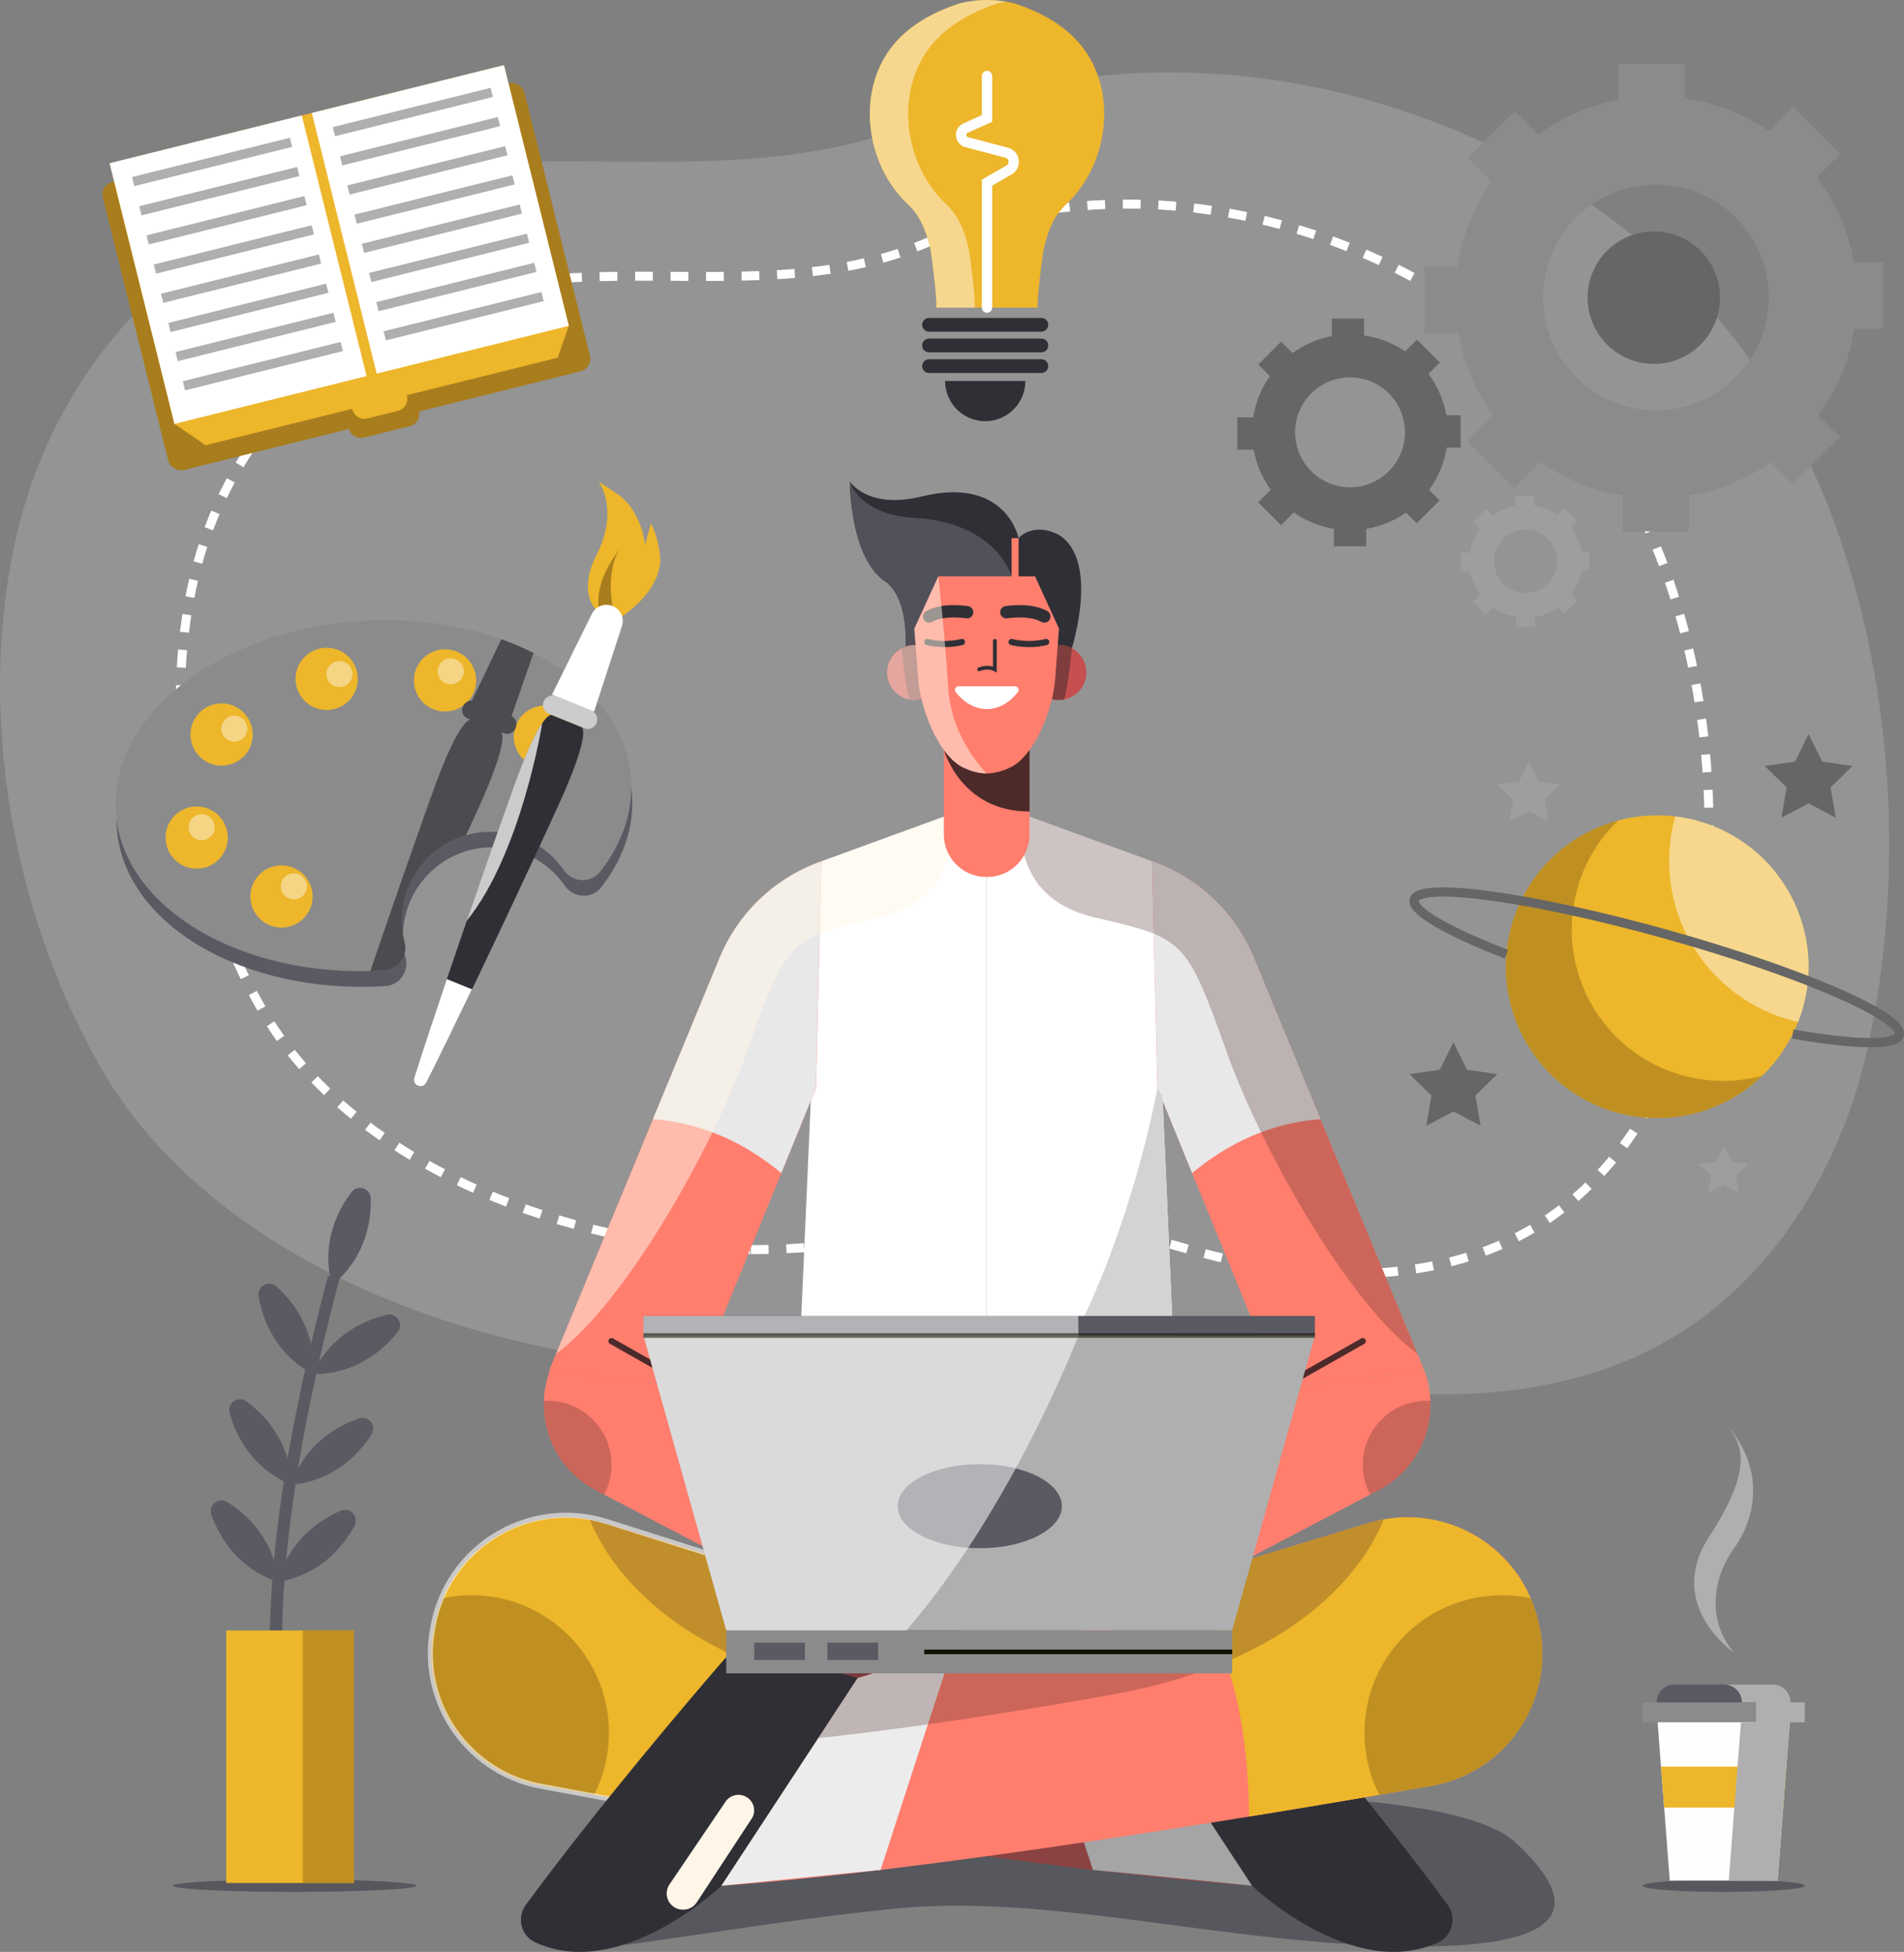 <?xml version="1.0" encoding="UTF-8"?>
<svg xmlns="http://www.w3.org/2000/svg" viewBox="0 0 413.03 423.42">
  <rect x="0" y="0" width="413.03" height="423.42" fill="#808080" stroke="none"/>
  <defs>
    <style>
      .cls-1, .cls-2 {
        fill: #fff6e7;
      }

      .cls-3, .cls-4, .cls-5, .cls-6, .cls-7, .cls-8, .cls-9, .cls-10 {
        mix-blend-mode: multiply;
      }

      .cls-3, .cls-11, .cls-12 {
        fill: #afafaf;
      }

      .cls-13 {
        stroke-width: 2.67px;
      }

      .cls-13, .cls-14, .cls-15, .cls-16, .cls-17, .cls-18, .cls-19, .cls-20, .cls-21, .cls-22, .cls-23 {
        fill: none;
        stroke-miterlimit: 10;
      }

      .cls-13, .cls-14, .cls-20 {
        stroke: #2f2f35;
      }

      .cls-13, .cls-14, .cls-20, .cls-21, .cls-23 {
        stroke-linecap: round;
      }

      .cls-14 {
        stroke-width: .82px;
      }

      .cls-24, .cls-4 {
        fill: #515159;
      }

      .cls-25 {
        fill: #fefefe;
      }

      .cls-26, .cls-8 {
        fill: #2f2f35;
      }

      .cls-2 {
        opacity: .52;
      }

      .cls-2, .cls-27, .cls-28 {
        mix-blend-mode: overlay;
      }

      .cls-29, .cls-27, .cls-30, .cls-28 {
        fill: #fff;
      }

      .cls-4 {
        opacity: .87;
      }

      .cls-31 {
        fill: #5a5a63;
      }

      .cls-32 {
        fill: #c64f4f;
      }

      .cls-15 {
        stroke: #666;
        stroke-width: 2px;
      }

      .cls-33 {
        fill: #ccc;
      }

      .cls-16, .cls-18 {
        opacity: .57;
      }

      .cls-16, .cls-22 {
        stroke: #0f1201;
      }

      .cls-34, .cls-5, .cls-6 {
        fill: #a87d1d;
      }

      .cls-6, .cls-7 {
        opacity: .67;
      }

      .cls-35 {
        fill: #ff7e6e;
      }

      .cls-36 {
        fill: #d3d3d3;
      }

      .cls-37 {
        isolation: isolate;
      }

      .cls-38 {
        fill: #9e9e9e;
      }

      .cls-17 {
        stroke-dasharray: 3.85 3.85;
        stroke-width: 1.95px;
      }

      .cls-17, .cls-18 {
        stroke: #fff;
      }

      .cls-8 {
        opacity: .68;
      }

      .cls-9 {
        opacity: .28;
      }

      .cls-9, .cls-39 {
        fill: #4c2a29;
      }

      .cls-40 {
        fill: #a5a5a5;
      }

      .cls-41 {
        fill: #666;
      }

      .cls-18 {
        stroke-width: 1.11px;
      }

      .cls-42 {
        fill: #ececec;
      }

      .cls-19 {
        stroke: #7b3c38;
        stroke-width: 1.14px;
      }

      .cls-27 {
        opacity: .54;
      }

      .cls-10 {
        fill: #895436;
      }

      .cls-20, .cls-21 {
        stroke-width: 1.34px;
      }

      .cls-30 {
        opacity: .42;
      }

      .cls-21 {
        stroke: #4c2a29;
      }

      .cls-28 {
        opacity: .75;
      }

      .cls-43 {
        fill: #803d3d;
      }

      .cls-23 {
        stroke: #fefefe;
        stroke-width: 2.24px;
      }

      .cls-44 {
        fill: #edb62b;
      }

      .cls-45 {
        fill: #e8e8e8;
      }

      .cls-12 {
        opacity: .41;
      }

      .cls-46 {
        fill: #8b8b8c;
      }

      .cls-47 {
        fill: #8c4242;
      }
    </style>
  </defs>
  <g class="cls-37">
    <g id="OBJECTS">
      <g>
        <g>
          <path class="cls-12" d="M152.77,295.99c-4.07-.02-8.14-.18-12.22-.51-44.67-3.66-96.42-24.99-118.67-63.83C2.44,197.69-5.19,153.73,3.66,115.87,11.99,80.27,37.79,51.44,73.92,40.49c40.64-12.31,85.55,2.65,125.53-14.17,58.2-24.47,131.35-5.04,172.14,41.53,36.16,41.29,44.92,107.86,33.56,159.44-5.74,26.07-20.83,51.18-44.85,64.3-19.11,10.44-42.22,12.5-64.08,9.78-17.57-2.19-33.75-7.92-50.66-12.64-13.55-3.78-24.67-1.81-38.54.93-17.85,3.53-36,6.4-54.26,6.32Z"/>
          <path class="cls-17" d="M162.74,271.08c-3.29-.01-6.59-.15-9.88-.42-36.15-2.96-78.02-20.22-96.02-51.65-15.73-27.47-21.91-63.04-14.75-93.69,6.73-28.8,27.61-52.13,56.85-60.99,32.88-9.96,69.22,2.14,101.58-11.46,47.09-19.8,106.28-4.08,139.29,33.6,29.26,33.41,36.34,87.28,27.16,129.02-4.64,21.09-16.85,41.41-36.29,52.03-15.47,8.45-34.16,10.12-51.85,7.91-14.22-1.77-27.31-6.41-40.99-10.23-10.97-3.06-19.96-1.47-31.19.75-14.44,2.86-29.13,5.18-43.91,5.12Z"/>
        </g>
        <g>
          <ellipse class="cls-4" cx="373.91" cy="409.06" rx="17.59" ry="1.34"/>
          <g>
            <path class="cls-11" d="M376.14,358.48s-15.06-10.23-5.39-25.11c9.67-14.87,7.26-20.04,3.87-24.23,8.22,9.36,6.42,20.02,1.52,26.78-4.9,6.76-5.68,15.97,0,22.56Z"/>
            <g>
              <polygon class="cls-25" points="388.43 371.18 359.39 371.18 362.22 407.95 385.6 407.95 388.43 371.18"/>
              <rect class="cls-46" x="356.32" y="369.3" width="35.18" height="4.31"/>
              <path class="cls-31" d="M384.59,365.42h-21.37c-2.12,0-3.84,1.72-3.84,3.84v.04h29.04v-.04c0-2.12-1.72-3.84-3.84-3.84Z"/>
              <polygon class="cls-44" points="386.82 392.12 387.5 383.22 360.32 383.22 361 392.12 386.82 392.12"/>
            </g>
            <path class="cls-3" d="M388.43,369.3v-.04c0-2.12-1.72-3.84-3.84-3.84h-10.58c2.12,0,3.84,1.72,3.84,3.84v.04h3.07v4.31h-3.26l-2.65,34.34h10.58l2.65-34.34h3.26v-4.31h-3.07Z"/>
          </g>
        </g>
        <g>
          <path class="cls-26" d="M232.5,140.65s6.09-19.09-2.81-24.63c-5.65-2.91-8.74.71-8.74.71,0,0-2.66-13.5-20.97-9.04-11.86,2.89-15.61-3.23-15.61-3.23,0,0-.11,16.92,8.06,21.95,5.92,5.07,3.65,18.79,3.65,18.79l36.42-4.55Z"/>
          <path class="cls-4" d="M286.46,390.1s32.98.99,42.18,9.49c9.68,8.93,19.83,22.89-21.83,22.62-41.67-.27-78.6-11.74-113.55-8.1-34.95,3.64-63.62,9.91-71.98,8.52-8.35-1.39,51.19-29.92,51.19-29.92l110.55,4.06,3.44-6.67Z"/>
          <path class="cls-34" d="M255.62,315.93l-41.57-4.18-41.57,4.18s-2.47,19.64-10.5,30.12l52.07,18.7,52.07-18.7c-8.03-10.48-10.5-30.12-10.5-30.12Z"/>
          <path class="cls-5" d="M212.41,364.16q1.64.59,1.64.59s0,0,1.64-.59c9.58-22.04,7.29-46.76,6.72-51.57l-8.36-.84-10.7,1.07c-.21,5.28-.57,29.44,9.06,51.33Z"/>
          <path class="cls-10" d="M172.24,317.53s43.74,19.29,85.99,10.91c-1.9-6.86-2.61-12.51-2.61-12.51l-41.57-4.18-33.39,3.35-8.41,2.42h0Z"/>
          <path class="cls-24" d="M192.43,126.41c5.92,5.07,3.65,18.79,3.65,18.79l7.74-.97c7.95-7.07,16.92-16.03,15.62-19.4-2.28-5.91-8.88-11.81-21.04-12.49-12.16-.67-14.03-7.88-14.03-7.88,0,0-.11,16.92,8.06,21.95Z"/>
          <path class="cls-29" d="M212.54,174.32l-34.37,12.53-5.69,129.08s12.15,5.69,41.57,5.69v-145.3l-1.51-2Z"/>
          <path class="cls-29" d="M215.56,174.32l34.37,12.53,5.69,129.08s-12.15,5.69-41.57,5.69v-145.3l1.51-2Z"/>
          <path class="cls-35" d="M178.17,186.84l-.16.06c-10.04,3.59-18.06,11.3-22.03,21.19l-36.89,89.29,31.37,3.74,26.56-65.08,1.16-49.19Z"/>
          <path class="cls-35" d="M249.93,186.84l.16.06c10.04,3.59,18.06,11.3,22.03,21.19l36.89,89.29-31.37,3.74-26.56-65.08-1.16-49.19Z"/>
          <path class="cls-45" d="M286.44,242.77l-14.32-34.67c-3.97-9.89-11.99-17.61-22.03-21.19l-.16-.06,1.16,49.19,7.52,18.44c10.04-8.41,20.12-11.14,27.84-11.71Z"/>
          <path class="cls-45" d="M141.65,242.77l14.32-34.67c3.97-9.89,11.99-17.61,22.03-21.19l.16-.06-1.16,49.19-7.52,18.44c-10.04-8.41-20.12-11.14-27.84-11.71Z"/>
          <path class="cls-36" d="M252.17,237.74s-.93-1.3-2.24-3.75l1.16,2.05s-13.08,72.58-48.03,85.3h0c3.36.18,7.01.29,10.99.29,29.42,0,41.57-5.69,41.57-5.69l-3.45-78.19Z"/>
          <path class="cls-2" d="M161.98,228.23c8.87-24.87,9.36-24.68,28.72-29.23,19.36-4.56,15.56-22.39,15.56-22.39l-18.05,6.58-2.79,1.02-7.24,2.64-.16.06c-10.04,3.59-18.06,11.3-22.03,21.19l-35.36,85.59c14.93-10.99,33.81-44.28,41.36-65.46Z"/>
          <path class="cls-9" d="M266.12,228.23c-8.87-24.87-9.36-24.68-28.72-29.23-19.36-4.56-15.56-22.39-15.56-22.39l18.05,6.58,2.79,1.02,7.24,2.64.16.06c10.04,3.59,18.06,11.3,22.03,21.19l35.36,85.59c-14.93-10.99-33.81-44.28-41.36-65.46Z"/>
          <path class="cls-35" d="M214.14,190.24h-.19c-5.08,0-9.2-4.12-9.2-9.2v-21.96h18.58v21.96c0,5.08-4.12,9.2-9.2,9.2Z"/>
          <path class="cls-39" d="M223.19,176.02c.05,0,.1,0,.15,0v-16.93h-8.67l-9.91,3.58s3.69,13.36,18.43,13.36Z"/>
          <path class="cls-32" d="M235.66,145.88c0,3.3-2.67,5.97-5.97,5.97s-5.97-2.67-5.97-5.97,2.67-5.97,5.97-5.97,5.97,2.67,5.97,5.97Z"/>
          <path class="cls-43" d="M230.86,151.73c.86-3.46,1.37-7.88,1.64-11.09-.84-.45-1.79-.73-2.81-.73-3.3,0-5.97,2.67-5.97,5.97s2.67,5.97,5.97,5.97c.4,0,.79-.04,1.16-.12Z"/>
          <path class="cls-32" d="M192.43,145.88c0,3.3,2.67,5.97,5.97,5.97s5.97-2.67,5.97-5.97-2.67-5.97-5.97-5.97-5.97,2.67-5.97,5.97Z"/>
          <path class="cls-43" d="M197.24,151.73c-.86-3.46-1.37-7.88-1.64-11.09.84-.45,1.79-.73,2.81-.73,3.3,0,5.97,2.67,5.97,5.97s-2.67,5.97-5.97,5.97c-.4,0-.79-.04-1.16-.12Z"/>
          <path class="cls-35" d="M224.55,125.02h-21l-5.2,11.36.87,11.24c.47,6,4.34,16.35,9.79,18.9,1.62.76,3.34,1.26,5.03,1.26s3.41-.5,5.03-1.26c5.45-2.54,9.33-12.9,9.79-18.9l.87-11.24-5.2-11.36Z"/>
          <path class="cls-20" d="M219.44,139.27s3.52.99,7.51,0"/>
          <path class="cls-13" d="M218.3,132.81s5.15-.86,8.24.93"/>
          <path class="cls-20" d="M208.66,139.27s-3.52.99-7.51,0"/>
          <path class="cls-13" d="M209.8,132.81s-5.15-.86-8.24.93"/>
          <path class="cls-2" d="M205.68,149.07c-.69-11.36-2.13-24.05-2.13-24.05l-5.2,11.36.28,3.57c-.08,0-.15-.02-.23-.02-3.3,0-5.97,2.67-5.97,5.97s2.67,5.97,5.97,5.97c.52,0,1.02-.09,1.5-.21,1.41,5.8,4.75,12.84,9.11,14.87,1.62.76,3.34,1.26,5.03,1.26,0,0-7.68-7.35-8.37-18.71Z"/>
          <g>
            <path class="cls-47" d="M249.93,366.42l-118.77-36.03c-15.77-4.78-32.36,4.5-36.52,20.44l-.16.6c-4.29,16.43,6.36,33.02,23.08,35.95,43.91,7.68,123.51,20.73,165.4,22.33l17.66,11.77c2.67,1.78,6.21,1.48,8.54-.71l.09-.09c2.78-2.6,2.92-6.97.32-9.75l-2.75-2.94s-2.45-11.96-14.58-17.08c-12.12-5.13-13.26-17.65-16.11-24.49-2.85-6.83-21.07-10.25-26.2,0Z"/>
            <path class="cls-44" d="M94.63,350.83c4.17-15.94,20.75-25.23,36.52-20.44l40.28,12.22c-6.07,7.57-14.07,22.93-14.31,51.45-14.71-2.39-28.31-4.71-39.56-6.68-16.72-2.92-27.38-19.52-23.08-35.95l.16-.6Z"/>
            <path class="cls-6" d="M132.1,375.88c0,4.84-1.16,9.41-3.21,13.46-3.98-.68-7.78-1.34-11.33-1.96-16.72-2.92-27.38-19.52-23.08-35.95l.16-.6c.37-1.43.85-2.81,1.42-4.13,2.01-.43,4.08-.65,6.22-.65,16.48,0,29.83,13.36,29.83,29.83Z"/>
            <path class="cls-19" d="M255.62,382.94s-1.71,9.95-18.22,6.4"/>
            <path class="cls-9" d="M266.12,378.38s-25.3-1.14-78.84-10.69c-43.37-7.74-56.09-29.93-59.36-38.08,1.08.2,2.16.45,3.23.78l118.77,36.03c5.13-10.25,23.35-6.83,26.2,0,2.85,6.83,3.99,19.36,16.11,24.49,12.12,5.13,14.58,17.08,14.58,17.08,0,0-12.47-7.97-20.35-9.68-7.88-1.71-20.35-19.93-20.35-19.93Z"/>
          </g>
          <path class="cls-26" d="M271.6,409.06s21.81,20.87,40.4,12.28c3.09-1.43,4.06-5.38,2.04-8.12-15.66-21.27-35.41-44.44-42.94-53.15-1.88-2.18-4.87-3.06-7.63-2.26l-21.42,6.22,29.54,45.03Z"/>
          <polygon class="cls-40" points="242.05 364.03 221.54 357.81 237.08 405.63 271.6 409.06 242.05 364.03"/>
          <path class="cls-35" d="M178.17,366.42l118.77-36.03c15.77-4.78,32.36,4.5,36.52,20.44l.16.6c4.29,16.43-6.36,33.02-23.08,35.95-43.91,7.68-123.51,20.73-165.4,22.33l-17.66,11.77c-2.67,1.78-6.21,1.48-8.54-.71l-.09-.09c-2.78-2.6-2.92-6.97-.32-9.75l2.75-2.94s2.45-11.96,14.58-17.08c12.12-5.13,13.26-17.65,16.11-24.49,2.85-6.83,21.07-10.25,26.2,0Z"/>
          <path class="cls-44" d="M333.46,350.83c-4.17-15.94-20.75-25.23-36.52-20.44l-40.28,12.22c6.07,7.57,14.07,22.93,14.31,51.45,14.71-2.39,28.31-4.71,39.56-6.68,16.73-2.92,27.38-19.52,23.08-35.95l-.16-.6Z"/>
          <path class="cls-6" d="M296,375.88c0,4.84,1.16,9.41,3.21,13.46,3.98-.68,7.78-1.34,11.33-1.96,16.73-2.92,27.38-19.52,23.08-35.95l-.16-.6c-.37-1.43-.85-2.81-1.42-4.13-2.01-.43-4.08-.65-6.22-.65-16.48,0-29.83,13.36-29.83,29.83Z"/>
          <path class="cls-9" d="M161.98,378.38s25.3-1.14,78.83-10.69c43.37-7.74,56.09-29.93,59.36-38.08-1.08.2-2.16.45-3.23.78l-118.77,36.03c-5.13-10.25-23.35-6.83-26.2,0-2.85,6.83-3.99,19.36-16.11,24.49-12.12,5.13-14.58,17.08-14.58,17.08,0,0,12.47-7.97,20.35-9.68,7.88-1.71,20.35-19.93,20.35-19.93Z"/>
          <path class="cls-18" d="M135.86,390.91l-17.8-3.3c-16.11-2.57-27.03-17.81-24.28-33.89l.11-.63c3-17.54,20.8-28.38,37.76-23.01l33.62,10.66"/>
          <path class="cls-29" d="M207.94,148.88c-.64,0-1.02.74-.62,1.25,1.78,2.29,4.14,3.69,6.74,3.69s4.96-1.4,6.74-3.69c.39-.5.02-1.25-.62-1.25h-12.23Z"/>
          <path class="cls-14" d="M215.81,139.02v6.18s-1.42-.8-3.4,0"/>
          <rect class="cls-35" x="219.44" y="116.73" width="1.52" height="9.67"/>
          <g>
            <path class="cls-35" d="M309.01,297.38l.06.17c3.56,9.86-.7,20.83-9.99,25.69l-63.42,33.25-.31-.81c-5.59-14.44.26-30.78,13.73-38.41l28.56-16.16,31.37-3.74Z"/>
            <path class="cls-9" d="M295.62,317.75c0,2.34.58,4.54,1.61,6.48l1.86-.98c7.32-3.84,11.5-11.47,11.2-19.36-.26-.01-.51-.04-.77-.04-7.68,0-13.9,6.22-13.9,13.9Z"/>
            <line class="cls-21" x1="277.64" y1="301.12" x2="295.62" y2="290.93"/>
          </g>
          <g>
            <path class="cls-35" d="M119.27,297.38l-.06.17c-3.56,9.86.7,20.83,9.99,25.69l63.42,33.25.31-.81c5.59-14.44-.26-30.78-13.73-38.41l-28.56-16.16-31.37-3.74Z"/>
            <path class="cls-9" d="M132.66,317.75c0,2.34-.58,4.54-1.61,6.48l-1.86-.98c-7.32-3.84-11.5-11.47-11.2-19.36.26-.01.51-.04.77-.04,7.68,0,13.9,6.22,13.9,13.9Z"/>
            <line class="cls-21" x1="150.64" y1="301.12" x2="132.66" y2="290.93"/>
          </g>
          <path class="cls-21" d="M185.58,352.81s3.2-17.56-7.22-23.2"/>
          <path class="cls-21" d="M242.52,352.81s-3.2-17.56,7.22-23.2"/>
          <path class="cls-26" d="M156.5,409.06s-21.81,20.87-40.4,12.28c-3.09-1.43-4.06-5.38-2.04-8.12,15.66-21.27,35.41-44.44,42.94-53.15,1.88-2.18,4.87-3.06,7.63-2.26l21.42,6.22-29.54,45.03Z"/>
          <polygon class="cls-42" points="186.04 364.03 206.56 357.81 191.02 405.63 156.5 409.06 186.04 364.03"/>
          <path class="cls-9" d="M177.51,377.04c6.09-.65,13.99-1.6,23.77-2.98l5.28-16.25-20.51,6.22-8.53,13Z"/>
          <path class="cls-1" d="M163.04,394.54l-11.9,18.14c-.74,1.13-2.06,1.73-3.4,1.55h-.08c-2.58-.36-3.89-3.3-2.43-5.45l12.17-17.97c.78-1.15,2.19-1.7,3.54-1.38l.07.02c2.26.53,3.31,3.15,2.04,5.1Z"/>
          <g>
            <g>
              <polygon class="cls-11" points="212.41 289.71 139.58 289.71 157.54 353.67 212.41 353.67 267.29 353.67 285.25 289.71 212.41 289.71"/>
              <rect class="cls-46" x="157.54" y="353.67" width="109.75" height="9.32"/>
              <ellipse class="cls-31" cx="212.54" cy="326.73" rx="17.81" ry="9.12"/>
              <rect class="cls-31" x="139.58" y="285.46" width="145.66" height="4.24"/>
              <rect class="cls-31" x="163.62" y="356.34" width="10.99" height="3.75"/>
              <rect class="cls-31" x="179.48" y="356.34" width="10.99" height="3.75"/>
              <line class="cls-22" x1="267.29" y1="358.33" x2="200.49" y2="358.33"/>
              <path class="cls-27" d="M139.58,289.71l17.96,63.96h39.09c23.21-26.91,37.31-63.96,37.31-63.96l-.05-4.24h-94.31v4.24Z"/>
            </g>
            <line class="cls-16" x1="139.58" y1="289.71" x2="285.25" y2="289.71"/>
          </g>
        </g>
        <g>
          <ellipse class="cls-4" cx="63.91" cy="409.06" rx="26.41" ry="1.34"/>
          <g>
            <g>
              <path class="cls-31" d="M67.77,395.91l1.73-1.89-.87.94.87-.94c-.21-.2-21.06-21.34,4.12-116.56l-2.48-.65c-25.7,97.22-4.31,118.25-3.38,119.09Z"/>
              <g>
                <path class="cls-31" d="M60.01,279.11c9.54,8.67,7.86,18.91,7.86,18.91,0,0-9.55-4.07-11.77-16.77-.39-2.23,2.23-3.67,3.9-2.15Z"/>
                <path class="cls-31" d="M83.87,285.23c-12.53,3.01-15.99,12.79-15.99,12.79,0,0,10.33,1.02,18.38-9.04,1.41-1.76-.19-4.29-2.39-3.76Z"/>
              </g>
              <g>
                <path class="cls-31" d="M53.48,304.01c10.36,7.66,9.73,18.03,9.73,18.03,0,0-9.91-3.09-13.39-15.5-.61-2.18,1.85-3.87,3.66-2.53Z"/>
                <path class="cls-31" d="M77.83,307.7c-12.16,4.25-14.63,14.34-14.63,14.34,0,0,10.38-.02,17.38-10.84,1.23-1.9-.62-4.24-2.75-3.5Z"/>
              </g>
              <g>
                <path class="cls-31" d="M49.33,325.85c10.9,6.88,11.03,17.26,11.03,17.26,0,0-10.11-2.35-14.5-14.47-.77-2.12,1.56-4,3.47-2.79Z"/>
                <path class="cls-31" d="M73.89,327.73c-11.82,5.14-13.53,15.38-13.53,15.38,0,0,10.35-.79,16.53-12.09,1.08-1.98-.93-4.19-3-3.29Z"/>
              </g>
              <path class="cls-31" d="M80.44,260.03c.22,12.88-8.4,18.68-8.4,18.68,0,0-3.57-9.75,4.16-20.06,1.36-1.81,4.2-.89,4.23,1.37Z"/>
            </g>
            <rect class="cls-44" x="49.07" y="353.69" width="27.69" height="54.78"/>
            <rect class="cls-6" x="65.69" y="353.69" width="11.06" height="54.78"/>
          </g>
        </g>
        <g>
          <g>
            <path class="cls-34" d="M88.91,92.44l-9.96,2.48c-1.45.36-2.91-.52-3.27-1.97l-.96-3.86,15.2-3.78.96,3.86c.36,1.45-.52,2.91-1.97,3.27Z"/>
            <rect class="cls-34" x="28" y="27.82" width="94.26" height="64.39" rx="2.79" ry="2.79" transform="translate(-12.26 19.91) rotate(-13.97)"/>
            <polygon class="cls-44" points="123.38 70.69 120.99 77.59 44.62 96.58 37.84 91.97 23.78 35.42 109.32 14.14 123.38 70.69"/>
            <rect class="cls-29" x="30.17" y="29.37" width="42.95" height="58.27" transform="translate(-12.59 14.19) rotate(-13.97)"/>
            <rect class="cls-11" x="28.36" y="34.12" width="35.29" height="2.04" transform="translate(-7.12 12.14) rotate(-13.97)"/>
            <rect class="cls-11" x="29.93" y="40.45" width="35.29" height="2.04" transform="translate(-8.6 12.71) rotate(-13.97)"/>
            <rect class="cls-11" x="31.51" y="46.77" width="35.29" height="2.04" transform="translate(-10.08 13.27) rotate(-13.97)"/>
            <rect class="cls-11" x="33.08" y="53.1" width="35.29" height="2.04" transform="translate(-11.56 13.84) rotate(-13.97)"/>
            <rect class="cls-11" x="34.65" y="59.43" width="35.29" height="2.04" transform="translate(-13.04 14.41) rotate(-13.97)"/>
            <rect class="cls-11" x="36.23" y="65.76" width="35.29" height="2.04" transform="translate(-14.52 14.98) rotate(-13.97)"/>
            <rect class="cls-11" x="37.8" y="72.08" width="35.29" height="2.04" transform="translate(-16 15.54) rotate(-13.97)"/>
            <rect class="cls-11" x="39.37" y="78.41" width="35.29" height="2.04" transform="translate(-17.48 16.11) rotate(-13.97)"/>
            <rect class="cls-29" x="74.04" y="18.46" width="42.95" height="58.27" transform="translate(-8.66 24.46) rotate(-13.97)"/>
            <rect class="cls-11" x="71.91" y="23.29" width="35.29" height="2.04" transform="translate(-3.22 22.33) rotate(-13.97)"/>
            <rect class="cls-11" x="73.48" y="29.62" width="35.29" height="2.04" transform="translate(-4.7 22.9) rotate(-13.97)"/>
            <rect class="cls-11" x="75.06" y="35.94" width="35.29" height="2.04" transform="translate(-6.18 23.47) rotate(-13.97)"/>
            <rect class="cls-11" x="76.63" y="42.27" width="35.29" height="2.04" transform="translate(-7.66 24.03) rotate(-13.97)"/>
            <rect class="cls-11" x="78.21" y="48.6" width="35.29" height="2.04" transform="translate(-9.14 24.6) rotate(-13.97)"/>
            <rect class="cls-11" x="79.78" y="54.92" width="35.29" height="2.04" transform="translate(-10.62 25.17) rotate(-13.97)"/>
            <rect class="cls-11" x="81.35" y="61.25" width="35.29" height="2.04" transform="translate(-12.1 25.73) rotate(-13.97)"/>
            <rect class="cls-11" x="82.93" y="67.58" width="35.29" height="2.04" transform="translate(-13.58 26.3) rotate(-13.97)"/>
            <path class="cls-44" d="M86.3,89.13l-6.59,1.64c-1.44.36-2.91-.52-3.27-1.97l-.6-2.42,11.83-2.94.6,2.42c.36,1.44-.52,2.91-1.97,3.27Z"/>
          </g>
          <g>
            <path class="cls-44" d="M232.66,7.82c-3.42-3.25-7.74-5.47-12.19-6.95-.03-.01-.1-.03-.2-.06-4.03-1.08-8.28-1.08-12.31,0-.1.03-.17.05-.2.06-4.45,1.48-8.77,3.7-12.19,6.95-10.18,9.68-8.53,27.25,1.39,36.52,2.78,2.6,4,5.96,4.85,9.66.26,1.11,1.73,12.74,1.22,12.74h22.17c-.51,0,.96-11.63,1.22-12.74.85-3.7,2.07-7.06,4.85-9.66,9.91-9.27,11.57-26.84,1.39-36.52Z"/>
            <path class="cls-2" d="M210.13,53.99c-.85-3.7-2.07-7.06-4.85-9.66-9.91-9.27-11.57-26.84-1.39-36.52,3.42-3.25,7.74-5.47,12.19-6.95.03-.01.1-.03.2-.06.66-.18,1.33-.31,2-.43-3.42-.61-6.94-.47-10.31.43-.1.03-.17.05-.2.06-4.45,1.48-8.77,3.7-12.19,6.95-10.18,9.68-8.53,27.25,1.39,36.52,2.78,2.6,4,5.96,4.85,9.66.26,1.11,1.73,12.74,1.22,12.74h8.32c.51,0-.96-11.63-1.22-12.74Z"/>
            <path class="cls-23" d="M214.11,66.73v-27.11l4.77-2.75c1.58-.91,1.26-3.27-.5-3.74l-8.68-2.29c-1.48-.39-1.65-2.43-.25-3.05l4.66-2.1v-9.2"/>
            <path class="cls-26" d="M227.4,70.46c0,.82-.67,1.49-1.49,1.49h-24.38c-.82,0-1.49-.67-1.49-1.49h0c0-.82.67-1.49,1.49-1.49h24.38c.82,0,1.49.67,1.49,1.49h0Z"/>
            <path class="cls-26" d="M227.4,74.94c0,.82-.67,1.49-1.49,1.49h-24.38c-.82,0-1.49-.67-1.49-1.49h0c0-.82.67-1.49,1.49-1.49h24.38c.82,0,1.49.67,1.49,1.49h0Z"/>
            <path class="cls-26" d="M227.4,79.42c0,.82-.67,1.49-1.49,1.49h-24.38c-.82,0-1.49-.67-1.49-1.49h0c0-.82.67-1.49,1.49-1.49h24.38c.82,0,1.49.67,1.49,1.49h0Z"/>
            <path class="cls-26" d="M213.72,91.36c4.81,0,8.71-3.9,8.71-8.71h-17.41c0,4.81,3.9,8.71,8.71,8.71Z"/>
          </g>
          <g>
            <path class="cls-41" d="M316.86,97.08v-7.01h-3.1c-.59-3.33-1.95-6.38-3.89-8.98l2.46-2.46-4.96-4.96-2.55,2.55c-2.61-1.78-5.64-2.98-8.91-3.45v-3.66h-7.01v3.8c-3.13.59-6.01,1.87-8.5,3.68l-2.48-2.48-4.96,4.96,2.51,2.51c-1.84,2.61-3.09,5.65-3.59,8.95h-3.48v7.01h3.56c.57,3.21,1.87,6.17,3.71,8.7l-2.74,2.74,4.96,4.96,2.77-2.77c2.54,1.79,5.49,3.02,8.69,3.55v3.78h7.01v-3.78c3.18-.53,6.12-1.75,8.66-3.53l2.32,2.32,4.96-4.96-2.28-2.28c1.94-2.66,3.27-5.78,3.8-9.18h3.04ZM292.86,105.7c-6.58,0-11.92-5.34-11.92-11.92s5.34-11.92,11.92-11.92,11.92,5.34,11.92,11.92-5.34,11.92-11.92,11.92Z"/>
            <path class="cls-38" d="M344.8,123.66v-4.04h-1.79c-.34-1.92-1.12-3.68-2.24-5.18l1.42-1.42-2.86-2.86-1.47,1.47c-1.51-1.03-3.25-1.72-5.14-1.99v-2.11h-4.04v2.19c-1.81.34-3.47,1.08-4.9,2.12l-1.43-1.43-2.86,2.86,1.45,1.45c-1.06,1.51-1.78,3.26-2.07,5.16h-2.01v4.04h2.05c.33,1.85,1.08,3.56,2.14,5.02l-1.58,1.58,2.86,2.86,1.6-1.6c1.47,1.03,3.17,1.74,5.01,2.05v2.18h4.04v-2.18c1.84-.31,3.53-1.01,5-2.04l1.34,1.34,2.86-2.86-1.31-1.31c1.12-1.54,1.89-3.34,2.19-5.3h1.75ZM330.96,128.63c-3.8,0-6.88-3.08-6.88-6.88s3.08-6.88,6.88-6.88,6.88,3.08,6.88,6.88-3.08,6.88-6.88,6.88Z"/>
            <g>
              <path class="cls-46" d="M408.5,71.3v-14.39h-6.36c-1.2-6.84-4-13.11-7.99-18.45l5.05-5.05-10.18-10.18-5.23,5.23c-5.36-3.66-11.59-6.11-18.3-7.08v-7.52h-14.39v7.8c-6.43,1.21-12.35,3.85-17.45,7.55l-5.09-5.09-10.18,10.18,5.16,5.16c-3.77,5.36-6.34,11.61-7.38,18.37h-7.15v14.39h7.3c1.18,6.6,3.84,12.66,7.62,17.87l-5.62,5.62,10.18,10.18,5.69-5.69c5.22,3.67,11.28,6.2,17.84,7.29v7.77h14.39v-7.77c6.53-1.09,12.58-3.6,17.78-7.25l4.76,4.76,10.18-10.18-4.68-4.68c3.98-5.47,6.71-11.88,7.8-18.85h6.24ZM359.22,89c-13.52,0-24.48-10.96-24.48-24.48s10.96-24.48,24.48-24.48,24.48,10.96,24.48,24.48-10.96,24.48-24.48,24.48Z"/>
              <circle class="cls-41" cx="358.76" cy="64.57" r="14.37"/>
            </g>
          </g>
          <g>
            <path class="cls-31" d="M78.91,138.06c-30.87,1.87-54.87,20.37-53.59,41.32,1.27,20.95,27.33,36.41,58.2,34.54h.07c3.04-.19,5.16-3.13,4.41-6.08-.37-1.43-.57-2.94-.59-4.49-.16-9.99,7.57-18.56,17.51-19.46,7.22-.65,13.81,2.74,17.62,8.26,1.88,2.72,5.87,2.92,7.9.3,4.64-5.97,7.11-12.77,6.68-19.86-1.27-20.95-27.33-36.41-58.2-34.54Z"/>
            <g>
              <path class="cls-46" d="M78.7,134.67c-30.87,1.87-54.87,20.37-53.6,41.32,1.27,20.95,27.33,36.41,58.2,34.54.02,0,.05,0,.07,0,3.04-.19,5.16-3.12,4.41-6.07-.37-1.43-.57-2.94-.59-4.49-.16-9.99,7.57-18.56,17.51-19.46,7.22-.65,13.81,2.74,17.62,8.26,1.88,2.72,5.87,2.92,7.9.3,4.64-5.97,7.11-12.77,6.68-19.86-1.27-20.95-27.33-36.41-58.2-34.54Z"/>
              <path class="cls-44" d="M67.8,194.06c.23,3.72-2.61,6.92-6.33,7.15-3.72.23-6.92-2.61-7.15-6.33-.23-3.72,2.61-6.92,6.33-7.15s6.92,2.61,7.15,6.33Z"/>
              <path class="cls-44" d="M49.41,181.28c.23,3.72-2.61,6.92-6.33,7.15-3.72.23-6.92-2.61-7.15-6.33-.23-3.72,2.61-6.92,6.33-7.15,3.72-.23,6.92,2.61,7.15,6.33Z"/>
              <path class="cls-44" d="M54.81,158.93c.23,3.72-2.61,6.92-6.33,7.15-3.72.23-6.92-2.61-7.15-6.33-.23-3.72,2.61-6.92,6.33-7.15s6.92,2.61,7.15,6.33Z"/>
              <path class="cls-44" d="M77.61,146.86c.23,3.72-2.61,6.92-6.33,7.15-3.72.23-6.92-2.61-7.15-6.33-.23-3.72,2.61-6.92,6.33-7.15,3.72-.23,6.92,2.61,7.15,6.33Z"/>
              <path class="cls-44" d="M103.28,147.19c.23,3.72-2.61,6.92-6.33,7.15-3.72.23-6.92-2.61-7.15-6.33s2.61-6.92,6.33-7.15c3.72-.23,6.92,2.61,7.15,6.33Z"/>
              <path class="cls-44" d="M124.94,159.4c.23,3.72-2.61,6.92-6.33,7.15-3.72.23-6.92-2.61-7.15-6.33-.23-3.72,2.61-6.92,6.33-7.15,3.72-.23,6.92,2.61,7.15,6.33Z"/>
            </g>
            <path class="cls-8" d="M108.75,138.67l-6.36,13.3c-.84-.04-1.65.44-1.98,1.26l-.02.04c-.42,1.04.08,2.23,1.12,2.65l.6.24c-.12-.04-.72-.11-2,1.75h0s0,0,0,0c-.08.11-.16.23-.24.36,0,.01-.02.03-.02.04-.08.12-.16.25-.24.38-.02.03-.03.05-.05.08-.08.12-.15.26-.23.39-.02.04-.05.08-.07.12-.07.13-.15.27-.23.41-.03.06-.06.11-.09.17-.07.14-.15.28-.23.43-.04.07-.08.15-.12.22-.07.14-.15.29-.23.44-.05.09-.09.18-.14.28-.07.15-.15.3-.22.46-.05.11-.11.22-.16.33-.07.16-.15.31-.23.48-.06.12-.12.25-.18.38-.07.16-.15.33-.23.5-.07.15-.13.3-.2.45-.07.17-.15.34-.22.51-.07.17-.15.35-.22.52-.07.18-.15.35-.22.53-.08.19-.16.39-.24.59-.07.18-.15.36-.22.55-.09.22-.18.45-.27.68-.07.19-.15.37-.22.56-.1.26-.2.53-.31.8-.07.18-.13.34-.2.52-.12.32-.25.66-.38,1-.05.14-.1.28-.16.43-.18.49-.37,1-.56,1.53-.51,1.42-1.1,3.09-1.76,4.94-.08.21-.15.42-.23.64-.1.28-.2.57-.3.86-.08.24-.17.47-.25.72-.13.38-.27.77-.41,1.16-.06.18-.12.35-.19.53-.14.39-.28.79-.42,1.18-.07.2-.14.4-.21.61-.13.37-.27.76-.4,1.14-.08.24-.16.47-.25.71-.16.44-.31.89-.47,1.35-.06.17-.12.34-.18.51-.16.46-.33.93-.49,1.4-.07.2-.14.4-.21.6-.15.44-.31.88-.46,1.33-.08.23-.16.45-.24.68-.16.47-.33.95-.5,1.43-.07.21-.14.41-.21.62-.16.47-.33.95-.49,1.42-.08.24-.16.47-.25.71-.15.43-.3.86-.45,1.29-.11.31-.21.61-.32.92-.13.37-.26.74-.39,1.12-.12.35-.24.71-.37,1.06-.14.4-.27.8-.41,1.2-.07.21-.14.42-.22.63h0s0,0,0,0c-1.12,3.26-2.25,6.56-3.36,9.84.98-.02,1.97-.07,2.96-.13.02,0,.05,0,.07,0,3.04-.19,5.16-3.12,4.41-6.07-.37-1.43-.57-2.94-.59-4.49-.14-8.74,5.76-16.4,13.9-18.78.9-1.95,1.7-3.7,2.38-5.17,7.16-15.68,5.38-17.09,5.16-17.2l.6.24c1.04.42,2.23-.08,2.65-1.12l.02-.04c.4-.97-.02-2.07-.93-2.55l4.76-13.69c-2.2-1.11-4.53-2.11-6.98-2.99ZM102.12,156.17h0s.17.07.17.07l-.17-.07Z"/>
            <path class="cls-30" d="M53.65,157.9c.09,1.56-1.09,2.89-2.65,2.99-1.56.09-2.89-1.09-2.99-2.65-.09-1.56,1.09-2.89,2.65-2.99,1.56-.09,2.89,1.09,2.99,2.65Z"/>
            <path class="cls-30" d="M76.45,146.07c.09,1.56-1.09,2.89-2.65,2.99-1.56.09-2.89-1.09-2.99-2.65s1.09-2.89,2.65-2.99,2.89,1.09,2.99,2.65Z"/>
            <path class="cls-30" d="M100.6,145.46c.09,1.56-1.09,2.89-2.65,2.99s-2.89-1.09-2.99-2.65,1.09-2.89,2.65-2.99c1.56-.09,2.89,1.09,2.99,2.65Z"/>
            <path class="cls-30" d="M46.56,179.29c.09,1.56-1.09,2.89-2.65,2.99-1.56.09-2.89-1.09-2.99-2.65s1.09-2.89,2.65-2.99c1.56-.09,2.89,1.09,2.99,2.65Z"/>
            <path class="cls-30" d="M66.57,192.1c.09,1.56-1.09,2.89-2.65,2.99-1.56.09-2.89-1.09-2.99-2.65s1.09-2.89,2.65-2.99c1.56-.09,2.89,1.09,2.99,2.65Z"/>
            <g>
              <path class="cls-44" d="M133.43,134.65s9.21-5.03,9.8-12.81c-.04-4.6-2.03-8.37-2.03-8.37l-1.26,4.74s-.69-7.44-6.01-11.04c-5.31-3.6-4.01-2.59-4.01-2.59,0,0,4.46,5.92-.49,15.74-4.95,9.82,1.3,13.23,1.3,13.23l2.7,1.1Z"/>
              <path class="cls-34" d="M132.86,131.46s-1.67-8.54,2.14-13.13c-4.95,6.27-5.97,11.31-4.73,15.39l2.59-2.26Z"/>
              <path class="cls-29" d="M128.41,133.15c.81-1.64,2.75-2.38,4.45-1.69h.03s.03.02.03.02c1.7.69,2.57,2.57,2,4.32l-6.06,18.61-4.56-1.86-4.56-1.86,8.66-17.54Z"/>
              <path class="cls-33" d="M119.04,154.85l7.71,3.14c1.04.42,2.23-.08,2.65-1.12l.02-.04c.42-1.04-.08-2.23-1.12-2.65l-7.71-3.14c-1.04-.42-2.23.08-2.65,1.12l-.02.04c-.42,1.04.08,2.23,1.12,2.65Z"/>
              <path class="cls-26" d="M119.66,155.11l3.24,1.32,3.24,1.32s2.46.58-5.13,17.21c-5.64,12.36-20.16,43.35-28.52,59.91-.78,1.55-3.13.59-2.61-1.06,5.58-17.69,16.85-50.01,21.44-62.8,6.18-17.2,8.35-15.9,8.35-15.9Z"/>
              <path class="cls-29" d="M102.38,214.62c-3.61,7.54-7.1,14.7-9.9,20.24-.78,1.55-3.13.59-2.61-1.06,1.87-5.92,4.37-13.49,7.05-21.41l5.46,2.22Z"/>
              <path class="cls-28" d="M101.24,199.76h0c11.9-14.73,16.37-42.79,16.39-42.91-1.32,1.92-3.36,5.91-6.32,14.16-2.24,6.25-6.08,17.16-10.07,28.75Z"/>
            </g>
          </g>
          <g>
            <polygon class="cls-38" points="331.63 165.22 333.74 169.49 338.46 170.17 335.05 173.5 335.85 178.19 331.63 175.98 327.42 178.19 328.22 173.5 324.81 170.17 329.53 169.49 331.63 165.22"/>
            <polygon class="cls-41" points="392.33 159.25 395.28 165.21 401.86 166.17 397.1 170.81 398.22 177.37 392.33 174.27 386.44 177.37 387.57 170.81 382.81 166.17 389.39 165.21 392.33 159.25"/>
            <polygon class="cls-38" points="373.91 248.64 375.55 251.97 379.23 252.5 376.57 255.09 377.2 258.75 373.91 257.03 370.62 258.75 371.25 255.09 368.59 252.5 372.27 251.97 373.91 248.64"/>
            <polygon class="cls-41" points="315.29 226.08 318.23 232.05 324.81 233.01 320.05 237.65 321.17 244.21 315.29 241.11 309.4 244.21 310.52 237.65 305.76 233.01 312.34 232.05 315.29 226.08"/>
            <g>
              <circle class="cls-44" cx="359.5" cy="209.7" r="32.83" transform="translate(-52.22 148.87) rotate(-21.85)"/>
              <g class="cls-7">
                <path class="cls-34" d="M350.67,241.32c11.6,3.24,23.47-.18,31.57-7.96-5.49,1.47-11.42,1.54-17.29-.09-17.46-4.87-27.67-22.98-22.8-40.44,1.64-5.87,4.77-10.91,8.87-14.84-10.84,2.91-19.92,11.3-23.15,22.89-4.87,17.46,5.33,35.57,22.8,40.44Z"/>
              </g>
              <path class="cls-2" d="M368.32,178.08c-1.64-.46-3.28-.78-4.91-.98-.86,3.07-1.32,6.3-1.32,9.64,0,17.09,11.96,31.37,27.97,34.96.4-1.03.76-2.09,1.06-3.18,4.87-17.46-5.33-35.57-22.8-40.44Z"/>
              <path class="cls-15" d="M326.78,207c-12.74-4.96-20.66-9.45-19.99-11.84,1.11-3.97,25.55-.61,54.61,7.49,29.05,8.11,51.7,17.89,50.6,21.86-.66,2.38-9.71,2.13-23.1-.2"/>
            </g>
          </g>
        </g>
      </g>
    </g>
  </g>
</svg>